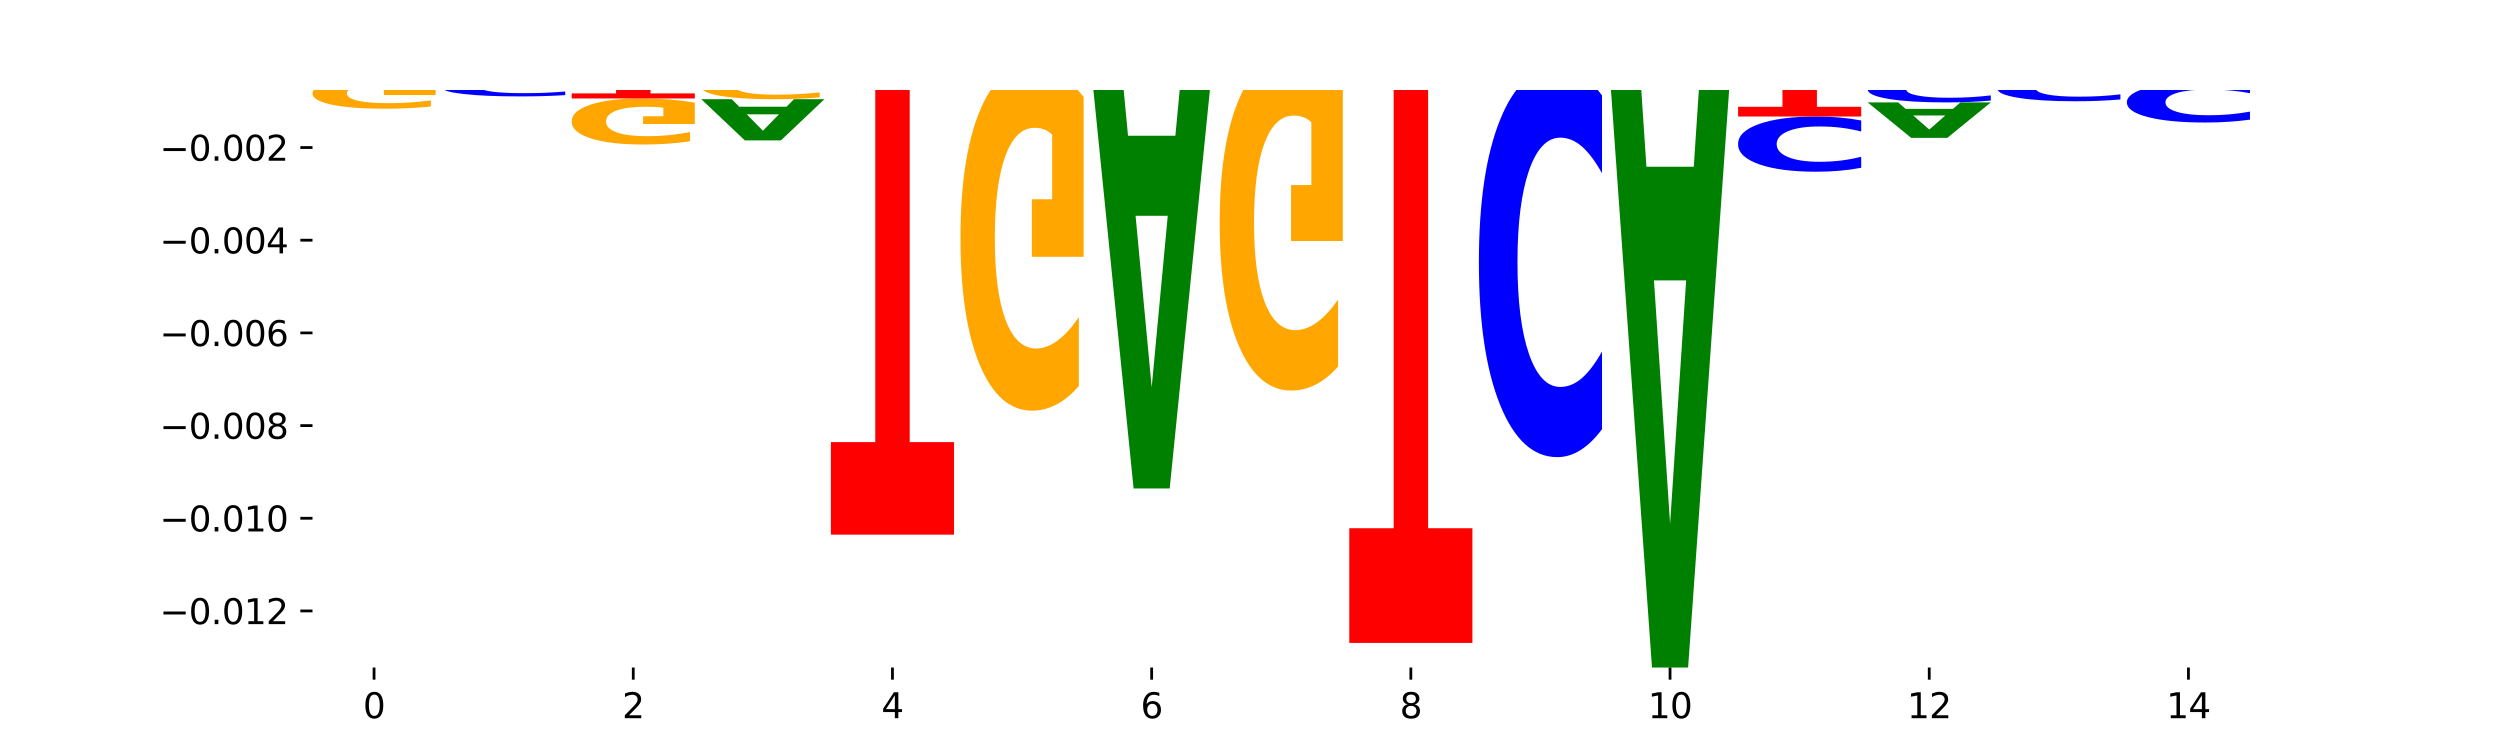 <?xml version="1.0" encoding="utf-8" standalone="no"?>
<!DOCTYPE svg PUBLIC "-//W3C//DTD SVG 1.1//EN"
  "http://www.w3.org/Graphics/SVG/1.1/DTD/svg11.dtd">
<svg xmlns:xlink="http://www.w3.org/1999/xlink" width="720pt" height="216pt" viewBox="0 0 720 216" xmlns="http://www.w3.org/2000/svg" version="1.1">
 <defs>
  <style type="text/css">*{stroke-linejoin: round; stroke-linecap: butt}</style>
 </defs>
 <g id="figure_1">
  <g id="patch_1">
   <path d="M 0 216 
L 720 216 
L 720 0 
L 0 0 
z
" style="fill: #ffffff"/>
  </g>
  <g id="axes_1">
   <g id="patch_2">
    <path d="M 90 192.24 
L 648 192.24 
L 648 25.92 
L 90 25.92 
z
" style="fill: #ffffff"/>
   </g>
   <g id="line2d_1">
    <path d="M 90 15.797 
L 648 15.797 
" clip-path="url(#p4eabbbdd24)" style="fill: none; stroke: #000000; stroke-width: 0.5; stroke-linecap: square"/>
   </g>
   <g id="patch_3">
    <path d="M 114.562 15.44 
L 100.925 15.44 
L 98.772 15.797 
L 90 15.797 
L 102.527 13.837 
L 112.931 13.837 
L 125.458 15.797 
L 116.693 15.797 
L 114.562 15.44 
z
M 103.1 15.076 
L 112.365 15.076 
L 107.74 14.297 
L 103.1 15.076 
z
" clip-path="url(#p4eabbbdd24)" style="fill: #008000"/>
   </g>
   <g id="patch_4">
    <path d="M 90 10.411 
L 125.458 10.411 
L 125.458 11.08 
L 112.701 11.08 
L 112.701 13.837 
L 102.781 13.837 
L 102.781 11.08 
L 90 11.08 
L 90 10.411 
z
" clip-path="url(#p4eabbbdd24)" style="fill: #ff0000"/>
   </g>
   <g id="patch_5">
    <path d="M 200.107 15.66 
Q 197.141 15.728 193.934 15.762 
Q 190.727 15.797 187.233 15.797 
Q 176.817 15.797 170.733 15.539 
Q 164.649 15.281 164.649 14.839 
Q 164.649 14.396 170.733 14.138 
Q 176.817 13.879 187.233 13.879 
Q 190.727 13.879 193.934 13.914 
Q 197.141 13.949 200.107 14.017 
L 200.107 14.399 
Q 197.114 14.309 194.211 14.267 
Q 191.307 14.225 188.1 14.225 
Q 182.347 14.225 179.05 14.389 
Q 175.762 14.552 175.762 14.839 
Q 175.762 15.125 179.05 15.289 
Q 182.347 15.452 188.1 15.452 
Q 191.307 15.452 194.211 15.41 
Q 197.114 15.367 200.107 15.277 
L 200.107 15.66 
z
" clip-path="url(#p4eabbbdd24)" style="fill: #0000ff"/>
   </g>
   <g id="patch_6">
    <path d="M 201.973 10.836 
L 237.431 10.836 
L 237.431 11.803 
L 224.675 11.803 
L 224.675 15.797 
L 214.755 15.797 
L 214.755 11.803 
L 201.973 11.803 
L 201.973 10.836 
z
" clip-path="url(#p4eabbbdd24)" style="fill: #ff0000"/>
   </g>
   <g id="patch_7">
    <path d="M 301.184 15.741 
L 287.547 15.741 
L 285.394 15.797 
L 276.622 15.797 
L 289.15 15.489 
L 299.553 15.489 
L 312.08 15.797 
L 303.315 15.797 
L 301.184 15.741 
z
M 289.722 15.684 
L 298.987 15.684 
L 294.362 15.561 
L 289.722 15.684 
z
" clip-path="url(#p4eabbbdd24)" style="fill: #008000"/>
   </g>
   <g id="patch_8">
    <path d="M 351.271 15.633 
L 386.729 15.633 
L 386.729 15.665 
L 373.972 15.665 
L 373.972 15.797 
L 364.052 15.797 
L 364.052 15.665 
L 351.271 15.665 
L 351.271 15.633 
z
" clip-path="url(#p4eabbbdd24)" style="fill: #ff0000"/>
   </g>
   <g id="patch_9">
    <path d="M 375.833 15.444 
L 362.196 15.444 
L 360.043 15.633 
L 351.271 15.633 
L 363.798 14.596 
L 374.202 14.596 
L 386.729 15.633 
L 377.964 15.633 
L 375.833 15.444 
z
M 364.371 15.252 
L 373.636 15.252 
L 369.011 14.839 
L 364.371 15.252 
z
" clip-path="url(#p4eabbbdd24)" style="fill: #008000"/>
   </g>
   <g id="patch_10">
    <path d="M 424.054 15.792 
Q 421.087 15.795 417.88 15.796 
Q 414.673 15.797 411.18 15.797 
Q 400.763 15.797 394.679 15.788 
Q 388.595 15.779 388.595 15.763 
Q 388.595 15.747 394.679 15.738 
Q 400.763 15.729 411.18 15.729 
Q 414.673 15.729 417.88 15.73 
Q 421.087 15.731 424.054 15.733 
L 424.054 15.747 
Q 421.061 15.744 418.157 15.742 
Q 415.254 15.741 412.047 15.741 
Q 406.293 15.741 402.997 15.747 
Q 399.709 15.753 399.709 15.763 
Q 399.709 15.773 402.997 15.779 
Q 406.293 15.785 412.047 15.785 
Q 415.254 15.785 418.157 15.783 
Q 421.061 15.782 424.054 15.779 
L 424.054 15.792 
z
" clip-path="url(#p4eabbbdd24)" style="fill: #0000ff"/>
   </g>
   <g id="patch_11">
    <path d="M 425.92 15.535 
L 461.378 15.535 
L 461.378 15.586 
L 448.621 15.586 
L 448.621 15.797 
L 438.701 15.797 
L 438.701 15.586 
L 425.92 15.586 
L 425.92 15.535 
z
" clip-path="url(#p4eabbbdd24)" style="fill: #ff0000"/>
   </g>
   <g id="patch_12">
    <path d="M 525.13 15.128 
L 511.494 15.128 
L 509.341 15.797 
L 500.569 15.797 
L 513.096 12.121 
L 523.499 12.121 
L 536.027 15.797 
L 527.262 15.797 
L 525.13 15.128 
z
M 513.669 14.445 
L 522.934 14.445 
L 518.309 12.983 
L 513.669 14.445 
z
" clip-path="url(#p4eabbbdd24)" style="fill: #008000"/>
   </g>
   <g id="patch_13">
    <path d="M 573.351 15.769 
Q 569.775 15.783 565.929 15.79 
Q 562.083 15.797 557.982 15.797 
Q 548.716 15.797 543.305 15.755 
Q 537.893 15.713 537.893 15.64 
Q 537.893 15.567 543.4 15.525 
Q 548.915 15.483 558.507 15.483 
Q 562.202 15.483 565.587 15.489 
Q 568.98 15.495 571.984 15.506 
L 571.984 15.569 
Q 568.885 15.554 565.818 15.547 
Q 562.75 15.54 559.667 15.54 
Q 553.961 15.54 550.87 15.566 
Q 547.779 15.592 547.779 15.64 
Q 547.779 15.688 550.759 15.715 
Q 553.739 15.741 559.222 15.741 
Q 560.716 15.741 561.995 15.739 
Q 563.275 15.738 564.292 15.734 
L 564.292 15.676 
L 558.451 15.676 
L 558.451 15.623 
L 573.351 15.623 
L 573.351 15.769 
z
" clip-path="url(#p4eabbbdd24)" style="fill: #ffa600"/>
   </g>
   <g id="patch_14">
    <path d="M 637.104 15.7 
L 623.467 15.7 
L 621.314 15.797 
L 612.542 15.797 
L 625.069 15.265 
L 635.473 15.265 
L 648 15.797 
L 639.235 15.797 
L 637.104 15.7 
z
M 625.642 15.602 
L 634.907 15.602 
L 630.282 15.39 
L 625.642 15.602 
z
" clip-path="url(#p4eabbbdd24)" style="fill: #008000"/>
   </g>
   <g id="patch_15">
    <path d="M 612.542 11.153 
L 648 11.153 
L 648 11.955 
L 635.243 11.955 
L 635.243 15.265 
L 625.323 15.265 
L 625.323 11.955 
L 612.542 11.955 
L 612.542 11.153 
z
" clip-path="url(#p4eabbbdd24)" style="fill: #ff0000"/>
   </g>
   <g id="patch_16">
    <path d="M 125.458 16.278 
Q 122.492 16.04 119.285 15.919 
Q 116.078 15.797 112.585 15.797 
Q 102.168 15.797 96.084 16.7 
Q 90 17.603 90 19.148 
Q 90 20.698 96.084 21.599 
Q 102.168 22.502 112.585 22.502 
Q 116.078 22.502 119.285 22.38 
Q 122.492 22.26 125.458 22.022 
L 125.458 20.685 
Q 122.465 21.001 119.562 21.148 
Q 116.658 21.295 113.451 21.295 
Q 107.698 21.295 104.401 20.723 
Q 101.114 20.152 101.114 19.148 
Q 101.114 18.148 104.401 17.576 
Q 107.698 17.005 113.451 17.005 
Q 116.658 17.005 119.562 17.152 
Q 122.465 17.3 125.458 17.616 
L 125.458 16.278 
z
" clip-path="url(#p4eabbbdd24)" style="fill: #0000ff"/>
   </g>
   <g id="patch_17">
    <path d="M 125.458 23.299 
Q 121.882 22.901 118.036 22.701 
Q 114.19 22.502 110.089 22.502 
Q 100.823 22.502 95.412 23.688 
Q 90 24.874 90 26.901 
Q 90 28.953 95.507 30.129 
Q 101.022 31.306 110.614 31.306 
Q 114.309 31.306 117.694 31.146 
Q 121.088 30.988 124.091 30.675 
L 124.091 28.92 
Q 120.992 29.322 117.925 29.52 
Q 114.857 29.72 111.774 29.72 
Q 106.068 29.72 102.977 28.989 
Q 99.886 28.26 99.886 26.901 
Q 99.886 25.556 102.866 24.821 
Q 105.846 24.088 111.329 24.088 
Q 112.823 24.088 114.102 24.13 
Q 115.382 24.174 116.399 24.264 
L 116.399 25.912 
L 110.558 25.912 
L 110.558 27.38 
L 125.458 27.38 
L 125.458 23.299 
z
" clip-path="url(#p4eabbbdd24)" style="fill: #ffa600"/>
   </g>
   <g id="patch_18">
    <path d="M 151.886 15.886 
L 138.25 15.886 
L 136.097 15.797 
L 127.324 15.797 
L 139.852 16.286 
L 150.255 16.286 
L 162.783 15.797 
L 154.018 15.797 
L 151.886 15.886 
z
M 140.425 15.977 
L 149.69 15.977 
L 145.064 16.172 
L 140.425 15.977 
z
" clip-path="url(#p4eabbbdd24)" style="fill: #008000"/>
   </g>
   <g id="patch_19">
    <path d="M 162.783 22.956 
Q 159.817 22.772 156.609 22.679 
Q 153.402 22.585 149.909 22.585 
Q 139.492 22.585 133.408 23.283 
Q 127.324 23.981 127.324 25.174 
Q 127.324 26.372 133.408 27.068 
Q 139.492 27.766 149.909 27.766 
Q 153.402 27.766 156.609 27.672 
Q 159.817 27.579 162.783 27.395 
L 162.783 26.362 
Q 159.79 26.606 156.886 26.72 
Q 153.983 26.833 150.776 26.833 
Q 145.022 26.833 141.726 26.391 
Q 138.438 25.95 138.438 25.174 
Q 138.438 24.401 141.726 23.959 
Q 145.022 23.518 150.776 23.518 
Q 153.983 23.518 156.886 23.632 
Q 159.79 23.746 162.783 23.99 
L 162.783 22.956 
z
" clip-path="url(#p4eabbbdd24)" style="fill: #0000ff"/>
   </g>
   <g id="patch_20">
    <path d="M 162.783 19.444 
Q 159.207 19.288 155.36 19.209 
Q 151.514 19.132 147.414 19.132 
Q 138.148 19.132 132.736 19.597 
Q 127.324 20.062 127.324 20.857 
Q 127.324 21.662 132.831 22.123 
Q 138.346 22.585 147.938 22.585 
Q 151.633 22.585 155.019 22.522 
Q 158.412 22.46 161.416 22.337 
L 161.416 21.649 
Q 158.317 21.807 155.249 21.884 
Q 152.182 21.963 149.098 21.963 
Q 143.393 21.963 140.301 21.676 
Q 137.21 21.39 137.21 20.857 
Q 137.21 20.329 140.19 20.041 
Q 143.17 19.754 148.653 19.754 
Q 150.147 19.754 151.427 19.77 
Q 152.706 19.787 153.723 19.823 
L 153.723 20.469 
L 147.883 20.469 
L 147.883 21.045 
L 162.783 21.045 
L 162.783 19.444 
z
" clip-path="url(#p4eabbbdd24)" style="fill: #ffa600"/>
   </g>
   <g id="patch_21">
    <path d="M 127.324 19.132 
L 162.783 19.132 
L 162.783 18.577 
L 150.026 18.577 
L 150.026 16.286 
L 140.106 16.286 
L 140.106 18.577 
L 127.324 18.577 
L 127.324 19.132 
z
" clip-path="url(#p4eabbbdd24)" style="fill: #ff0000"/>
   </g>
   <g id="patch_22">
    <path d="M 189.211 16.726 
L 175.574 16.726 
L 173.421 15.797 
L 164.649 15.797 
L 177.176 20.894 
L 187.58 20.894 
L 200.107 15.797 
L 191.342 15.797 
L 189.211 16.726 
z
M 177.749 17.672 
L 187.014 17.672 
L 182.389 19.699 
L 177.749 17.672 
z
" clip-path="url(#p4eabbbdd24)" style="fill: #008000"/>
   </g>
   <g id="patch_23">
    <path d="M 200.107 29.556 
Q 196.531 28.956 192.685 28.654 
Q 188.839 28.356 184.738 28.356 
Q 175.472 28.356 170.061 30.142 
Q 164.649 31.929 164.649 34.985 
Q 164.649 38.077 170.156 39.85 
Q 175.671 41.623 185.263 41.623 
Q 188.958 41.623 192.343 41.382 
Q 195.736 41.143 198.74 40.672 
L 198.74 38.027 
Q 195.641 38.633 192.574 38.932 
Q 189.506 39.233 186.423 39.233 
Q 180.717 39.233 177.626 38.131 
Q 174.535 37.032 174.535 34.985 
Q 174.535 32.957 177.515 31.85 
Q 180.495 30.745 185.978 30.745 
Q 187.472 30.745 188.751 30.808 
Q 190.031 30.874 191.048 31.011 
L 191.048 33.494 
L 185.207 33.494 
L 185.207 35.706 
L 200.107 35.706 
L 200.107 29.556 
z
" clip-path="url(#p4eabbbdd24)" style="fill: #ffa600"/>
   </g>
   <g id="patch_24">
    <path d="M 164.649 28.356 
L 200.107 28.356 
L 200.107 26.9 
L 187.35 26.9 
L 187.35 20.894 
L 177.43 20.894 
L 177.43 26.9 
L 164.649 26.9 
L 164.649 28.356 
z
" clip-path="url(#p4eabbbdd24)" style="fill: #ff0000"/>
   </g>
   <g id="patch_25">
    <path d="M 226.535 30.731 
L 212.899 30.731 
L 210.745 28.57 
L 201.973 28.57 
L 214.501 40.433 
L 224.904 40.433 
L 237.431 28.57 
L 228.667 28.57 
L 226.535 30.731 
z
M 215.073 32.933 
L 224.339 32.933 
L 219.713 37.652 
L 215.073 32.933 
z
" clip-path="url(#p4eabbbdd24)" style="fill: #008000"/>
   </g>
   <g id="patch_26">
    <path d="M 237.431 16.196 
Q 234.465 15.998 231.258 15.898 
Q 228.051 15.797 224.558 15.797 
Q 214.141 15.797 208.057 16.547 
Q 201.973 17.296 201.973 18.578 
Q 201.973 19.864 208.057 20.612 
Q 214.141 21.361 224.558 21.361 
Q 228.051 21.361 231.258 21.26 
Q 234.465 21.16 237.431 20.963 
L 237.431 19.853 
Q 234.439 20.116 231.535 20.237 
Q 228.632 20.359 225.424 20.359 
Q 219.671 20.359 216.375 19.885 
Q 213.087 19.411 213.087 18.578 
Q 213.087 17.748 216.375 17.273 
Q 219.671 16.8 225.424 16.8 
Q 228.632 16.8 231.535 16.921 
Q 234.439 17.044 237.431 17.306 
L 237.431 16.196 
z
" clip-path="url(#p4eabbbdd24)" style="fill: #0000ff"/>
   </g>
   <g id="patch_27">
    <path d="M 237.431 22.014 
Q 233.855 21.688 230.009 21.524 
Q 226.163 21.361 222.063 21.361 
Q 212.797 21.361 207.385 22.332 
Q 201.973 23.303 201.973 24.964 
Q 201.973 26.643 207.48 27.607 
Q 212.995 28.57 222.587 28.57 
Q 226.282 28.57 229.668 28.439 
Q 233.061 28.31 236.065 28.054 
L 236.065 26.617 
Q 232.965 26.946 229.898 27.108 
Q 226.831 27.272 223.747 27.272 
Q 218.041 27.272 214.95 26.673 
Q 211.859 26.076 211.859 24.964 
Q 211.859 23.862 214.839 23.26 
Q 217.819 22.66 223.302 22.66 
Q 224.796 22.66 226.076 22.694 
Q 227.355 22.73 228.372 22.804 
L 228.372 24.154 
L 222.531 24.154 
L 222.531 25.355 
L 237.431 25.355 
L 237.431 22.014 
z
" clip-path="url(#p4eabbbdd24)" style="fill: #ffa600"/>
   </g>
   <g id="patch_28">
    <path d="M 263.86 15.983 
L 250.223 15.983 
L 248.07 15.93 
L 239.298 15.93 
L 251.825 16.225 
L 262.228 16.225 
L 274.756 15.93 
L 265.991 15.93 
L 263.86 15.983 
z
M 252.398 16.038 
L 261.663 16.038 
L 257.038 16.155 
L 252.398 16.038 
z
" clip-path="url(#p4eabbbdd24)" style="fill: #008000"/>
   </g>
   <g id="patch_29">
    <path d="M 274.756 16.303 
Q 271.79 16.264 268.583 16.245 
Q 265.375 16.225 261.882 16.225 
Q 251.465 16.225 245.382 16.373 
Q 239.298 16.521 239.298 16.774 
Q 239.298 17.027 245.382 17.175 
Q 251.465 17.323 261.882 17.323 
Q 265.375 17.323 268.583 17.303 
Q 271.79 17.283 274.756 17.244 
L 274.756 17.025 
Q 271.763 17.077 268.86 17.101 
Q 265.956 17.125 262.749 17.125 
Q 256.995 17.125 253.699 17.032 
Q 250.411 16.938 250.411 16.774 
Q 250.411 16.61 253.699 16.516 
Q 256.995 16.422 262.749 16.422 
Q 265.956 16.422 268.86 16.447 
Q 271.763 16.471 274.756 16.523 
L 274.756 16.303 
z
" clip-path="url(#p4eabbbdd24)" style="fill: #0000ff"/>
   </g>
   <g id="patch_30">
    <path d="M 274.756 15.809 
Q 271.18 15.803 267.334 15.8 
Q 263.487 15.797 259.387 15.797 
Q 250.121 15.797 244.709 15.815 
Q 239.298 15.833 239.298 15.863 
Q 239.298 15.894 244.805 15.912 
Q 250.32 15.93 259.911 15.93 
Q 263.607 15.93 266.992 15.927 
Q 270.385 15.925 273.389 15.92 
L 273.389 15.894 
Q 270.29 15.9 267.222 15.903 
Q 264.155 15.906 261.072 15.906 
Q 255.366 15.906 252.275 15.895 
Q 249.183 15.884 249.183 15.863 
Q 249.183 15.843 252.163 15.832 
Q 255.143 15.821 260.627 15.821 
Q 262.121 15.821 263.4 15.822 
Q 264.679 15.822 265.697 15.824 
L 265.697 15.849 
L 259.856 15.849 
L 259.856 15.871 
L 274.756 15.871 
L 274.756 15.809 
z
" clip-path="url(#p4eabbbdd24)" style="fill: #ffa600"/>
   </g>
   <g id="patch_31">
    <path d="M 239.298 153.977 
L 274.756 153.977 
L 274.756 127.326 
L 261.999 127.326 
L 261.999 17.323 
L 252.079 17.323 
L 252.079 127.326 
L 239.298 127.326 
L 239.298 153.977 
z
" clip-path="url(#p4eabbbdd24)" style="fill: #ff0000"/>
   </g>
   <g id="patch_32">
    <path d="M 312.08 15.905 
Q 309.114 15.852 305.907 15.825 
Q 302.7 15.797 299.207 15.797 
Q 288.79 15.797 282.706 16 
Q 276.622 16.203 276.622 16.55 
Q 276.622 16.898 282.706 17.101 
Q 288.79 17.303 299.207 17.303 
Q 302.7 17.303 305.907 17.276 
Q 309.114 17.249 312.08 17.195 
L 312.08 16.895 
Q 309.087 16.966 306.184 16.999 
Q 303.28 17.032 300.073 17.032 
Q 294.32 17.032 291.023 16.904 
Q 287.736 16.775 287.736 16.55 
Q 287.736 16.325 291.023 16.197 
Q 294.32 16.069 300.073 16.069 
Q 303.28 16.069 306.184 16.102 
Q 309.087 16.135 312.08 16.206 
L 312.08 15.905 
z
" clip-path="url(#p4eabbbdd24)" style="fill: #0000ff"/>
   </g>
   <g id="patch_33">
    <path d="M 312.08 27.901 
Q 308.504 23.406 304.658 21.149 
Q 300.812 18.912 296.711 18.912 
Q 287.445 18.912 282.034 32.293 
Q 276.622 45.675 276.622 68.559 
Q 276.622 91.709 282.129 104.988 
Q 287.644 118.267 297.236 118.267 
Q 300.931 118.267 304.316 116.461 
Q 307.71 114.676 310.713 111.145 
L 310.713 91.34 
Q 307.614 95.876 304.547 98.113 
Q 301.479 100.37 298.396 100.37 
Q 292.69 100.37 289.599 92.12 
Q 286.508 83.89 286.508 68.559 
Q 286.508 53.371 289.488 45.079 
Q 292.468 36.808 297.951 36.808 
Q 299.445 36.808 300.724 37.28 
Q 302.004 37.773 303.021 38.799 
L 303.021 57.394 
L 297.18 57.394 
L 297.18 73.956 
L 312.08 73.956 
L 312.08 27.901 
z
" clip-path="url(#p4eabbbdd24)" style="fill: #ffa600"/>
   </g>
   <g id="patch_34">
    <path d="M 276.622 18.912 
L 312.08 18.912 
L 312.08 18.598 
L 299.324 18.598 
L 299.324 17.303 
L 289.404 17.303 
L 289.404 18.598 
L 276.622 18.598 
L 276.622 18.912 
z
" clip-path="url(#p4eabbbdd24)" style="fill: #ff0000"/>
   </g>
   <g id="patch_35">
    <path d="M 338.508 39.101 
L 324.872 39.101 
L 322.719 16.477 
L 313.946 16.477 
L 326.474 140.669 
L 336.877 140.669 
L 349.405 16.477 
L 340.64 16.477 
L 338.508 39.101 
z
M 327.047 62.15 
L 336.312 62.15 
L 331.686 111.55 
L 327.047 62.15 
z
" clip-path="url(#p4eabbbdd24)" style="fill: #008000"/>
   </g>
   <g id="patch_36">
    <path d="M 349.405 16.076 
Q 346.439 16.06 343.231 16.053 
Q 340.024 16.045 336.531 16.045 
Q 326.114 16.045 320.03 16.103 
Q 313.946 16.161 313.946 16.261 
Q 313.946 16.36 320.03 16.418 
Q 326.114 16.477 336.531 16.477 
Q 340.024 16.477 343.231 16.469 
Q 346.439 16.461 349.405 16.446 
L 349.405 16.36 
Q 346.412 16.38 343.508 16.389 
Q 340.605 16.399 337.398 16.399 
Q 331.644 16.399 328.348 16.362 
Q 325.06 16.325 325.06 16.261 
Q 325.06 16.196 328.348 16.159 
Q 331.644 16.123 337.398 16.123 
Q 340.605 16.123 343.508 16.132 
Q 346.412 16.142 349.405 16.162 
L 349.405 16.076 
z
" clip-path="url(#p4eabbbdd24)" style="fill: #0000ff"/>
   </g>
   <g id="patch_37">
    <path d="M 313.946 16.045 
L 349.405 16.045 
L 349.405 15.996 
L 336.648 15.996 
L 336.648 15.797 
L 326.728 15.797 
L 326.728 15.996 
L 313.946 15.996 
L 313.946 16.045 
z
" clip-path="url(#p4eabbbdd24)" style="fill: #ff0000"/>
   </g>
   <g id="patch_38">
    <path d="M 386.729 15.804 
Q 383.763 15.801 380.556 15.799 
Q 377.349 15.797 373.856 15.797 
Q 363.439 15.797 357.355 15.809 
Q 351.271 15.821 351.271 15.842 
Q 351.271 15.862 357.355 15.874 
Q 363.439 15.886 373.856 15.886 
Q 377.349 15.886 380.556 15.885 
Q 383.763 15.883 386.729 15.88 
L 386.729 15.862 
Q 383.736 15.866 380.833 15.868 
Q 377.929 15.87 374.722 15.87 
Q 368.969 15.87 365.672 15.863 
Q 362.385 15.855 362.385 15.842 
Q 362.385 15.829 365.672 15.821 
Q 368.969 15.813 374.722 15.813 
Q 377.929 15.813 380.833 15.815 
Q 383.736 15.817 386.729 15.821 
L 386.729 15.804 
z
" clip-path="url(#p4eabbbdd24)" style="fill: #0000ff"/>
   </g>
   <g id="patch_39">
    <path d="M 386.729 24.626 
Q 383.153 20.256 379.307 18.061 
Q 375.461 15.886 371.36 15.886 
Q 362.094 15.886 356.683 28.896 
Q 351.271 41.906 351.271 64.154 
Q 351.271 86.661 356.778 99.571 
Q 362.293 112.481 371.885 112.481 
Q 375.58 112.481 378.965 110.725 
Q 382.358 108.989 385.362 105.557 
L 385.362 86.302 
Q 382.263 90.712 379.196 92.887 
Q 376.128 95.082 373.045 95.082 
Q 367.339 95.082 364.248 87.06 
Q 361.157 79.059 361.157 64.154 
Q 361.157 49.388 364.137 41.327 
Q 367.117 33.286 372.6 33.286 
Q 374.094 33.286 375.373 33.745 
Q 376.653 34.224 377.67 35.221 
L 377.67 53.299 
L 371.829 53.299 
L 371.829 69.401 
L 386.729 69.401 
L 386.729 24.626 
z
" clip-path="url(#p4eabbbdd24)" style="fill: #ffa600"/>
   </g>
   <g id="patch_40">
    <path d="M 413.157 15.798 
L 399.521 15.798 
L 397.367 15.797 
L 388.595 15.797 
L 401.123 15.8 
L 411.526 15.8 
L 424.054 15.797 
L 415.289 15.797 
L 413.157 15.798 
z
M 401.695 15.798 
L 410.961 15.798 
L 406.335 15.8 
L 401.695 15.798 
z
" clip-path="url(#p4eabbbdd24)" style="fill: #008000"/>
   </g>
   <g id="patch_41">
    <path d="M 388.595 185.161 
L 424.054 185.161 
L 424.054 152.131 
L 411.297 152.131 
L 411.297 15.8 
L 401.377 15.8 
L 401.377 152.131 
L 388.595 152.131 
L 388.595 185.161 
z
" clip-path="url(#p4eabbbdd24)" style="fill: #ff0000"/>
   </g>
   <g id="patch_42">
    <path d="M 450.482 16.128 
L 436.845 16.128 
L 434.692 15.797 
L 425.92 15.797 
L 438.447 17.613 
L 448.85 17.613 
L 461.378 15.797 
L 452.613 15.797 
L 450.482 16.128 
z
M 439.02 16.465 
L 448.285 16.465 
L 443.66 17.188 
L 439.02 16.465 
z
" clip-path="url(#p4eabbbdd24)" style="fill: #008000"/>
   </g>
   <g id="patch_43">
    <path d="M 461.378 27.474 
Q 458.412 23.487 455.205 21.47 
Q 451.997 19.43 448.504 19.43 
Q 438.088 19.43 432.004 34.545 
Q 425.92 49.66 425.92 75.508 
Q 425.92 101.449 432.004 116.541 
Q 438.088 131.656 448.504 131.656 
Q 451.997 131.656 455.205 129.616 
Q 458.412 127.599 461.378 123.612 
L 461.378 101.241 
Q 458.385 106.526 455.482 108.984 
Q 452.578 111.441 449.371 111.441 
Q 443.618 111.441 440.321 101.867 
Q 437.033 92.315 437.033 75.508 
Q 437.033 58.77 440.321 49.196 
Q 443.618 39.645 449.371 39.645 
Q 452.578 39.645 455.482 42.102 
Q 458.385 44.583 461.378 49.868 
L 461.378 27.474 
z
" clip-path="url(#p4eabbbdd24)" style="fill: #0000ff"/>
   </g>
   <g id="patch_44">
    <path d="M 461.378 17.778 
Q 457.802 17.696 453.956 17.654 
Q 450.11 17.613 446.009 17.613 
Q 436.743 17.613 431.331 17.858 
Q 425.92 18.103 425.92 18.521 
Q 425.92 18.944 431.427 19.187 
Q 436.942 19.43 446.533 19.43 
Q 450.229 19.43 453.614 19.397 
Q 457.007 19.364 460.011 19.299 
L 460.011 18.937 
Q 456.912 19.02 453.844 19.061 
Q 450.777 19.102 447.694 19.102 
Q 441.988 19.102 438.897 18.952 
Q 435.805 18.801 435.805 18.521 
Q 435.805 18.243 438.785 18.092 
Q 441.765 17.941 447.249 17.941 
Q 448.743 17.941 450.022 17.949 
Q 451.302 17.958 452.319 17.977 
L 452.319 18.317 
L 446.478 18.317 
L 446.478 18.62 
L 461.378 18.62 
L 461.378 17.778 
z
" clip-path="url(#p4eabbbdd24)" style="fill: #ffa600"/>
   </g>
   <g id="patch_45">
    <path d="M 487.806 48.021 
L 474.169 48.021 
L 472.016 15.897 
L 463.244 15.897 
L 475.772 192.24 
L 486.175 192.24 
L 498.702 15.897 
L 489.937 15.897 
L 487.806 48.021 
z
M 476.344 80.75 
L 485.609 80.75 
L 480.984 150.894 
L 476.344 80.75 
z
" clip-path="url(#p4eabbbdd24)" style="fill: #008000"/>
   </g>
   <g id="patch_46">
    <path d="M 498.702 15.811 
Q 495.736 15.81 492.529 15.81 
Q 489.322 15.81 485.829 15.81 
Q 475.412 15.81 469.328 15.812 
Q 463.244 15.815 463.244 15.82 
Q 463.244 15.825 469.328 15.828 
Q 475.412 15.831 485.829 15.831 
Q 489.322 15.831 492.529 15.83 
Q 495.736 15.83 498.702 15.829 
L 498.702 15.825 
Q 495.71 15.826 492.806 15.826 
Q 489.903 15.827 486.695 15.827 
Q 480.942 15.827 477.645 15.825 
Q 474.358 15.823 474.358 15.82 
Q 474.358 15.817 477.645 15.815 
Q 480.942 15.813 486.695 15.813 
Q 489.903 15.813 492.806 15.814 
Q 495.71 15.814 498.702 15.815 
L 498.702 15.811 
z
" clip-path="url(#p4eabbbdd24)" style="fill: #0000ff"/>
   </g>
   <g id="patch_47">
    <path d="M 498.702 15.837 
Q 495.126 15.834 491.28 15.832 
Q 487.434 15.831 483.333 15.831 
Q 474.068 15.831 468.656 15.84 
Q 463.244 15.848 463.244 15.864 
Q 463.244 15.879 468.751 15.888 
Q 474.266 15.897 483.858 15.897 
Q 487.553 15.897 490.938 15.896 
Q 494.332 15.894 497.336 15.892 
L 497.336 15.879 
Q 494.236 15.882 491.169 15.883 
Q 488.101 15.885 485.018 15.885 
Q 479.312 15.885 476.221 15.879 
Q 473.13 15.874 473.13 15.864 
Q 473.13 15.854 476.11 15.848 
Q 479.09 15.843 484.573 15.843 
Q 486.067 15.843 487.347 15.843 
Q 488.626 15.843 489.643 15.844 
L 489.643 15.856 
L 483.802 15.856 
L 483.802 15.867 
L 498.702 15.867 
L 498.702 15.837 
z
" clip-path="url(#p4eabbbdd24)" style="fill: #ffa600"/>
   </g>
   <g id="patch_48">
    <path d="M 463.244 15.81 
L 498.702 15.81 
L 498.702 15.807 
L 485.946 15.807 
L 485.946 15.797 
L 476.026 15.797 
L 476.026 15.807 
L 463.244 15.807 
L 463.244 15.81 
z
" clip-path="url(#p4eabbbdd24)" style="fill: #ff0000"/>
   </g>
   <g id="patch_49">
    <path d="M 536.027 34.698 
Q 533.061 34.133 529.854 33.847 
Q 526.646 33.558 523.153 33.558 
Q 512.736 33.558 506.652 35.7 
Q 500.569 37.841 500.569 41.504 
Q 500.569 45.179 506.652 47.317 
Q 512.736 49.459 523.153 49.459 
Q 526.646 49.459 529.854 49.17 
Q 533.061 48.884 536.027 48.319 
L 536.027 45.149 
Q 533.034 45.898 530.13 46.246 
Q 527.227 46.595 524.02 46.595 
Q 518.266 46.595 514.97 45.238 
Q 511.682 43.885 511.682 41.504 
Q 511.682 39.132 514.97 37.776 
Q 518.266 36.423 524.02 36.423 
Q 527.227 36.423 530.13 36.771 
Q 533.034 37.122 536.027 37.871 
L 536.027 34.698 
z
" clip-path="url(#p4eabbbdd24)" style="fill: #0000ff"/>
   </g>
   <g id="patch_50">
    <path d="M 536.027 16.104 
Q 532.451 15.951 528.605 15.874 
Q 524.758 15.797 520.658 15.797 
Q 511.392 15.797 505.98 16.253 
Q 500.569 16.709 500.569 17.489 
Q 500.569 18.279 506.076 18.731 
Q 511.591 19.184 521.182 19.184 
Q 524.878 19.184 528.263 19.122 
Q 531.656 19.061 534.66 18.941 
L 534.66 18.266 
Q 531.561 18.421 528.493 18.497 
Q 525.426 18.574 522.343 18.574 
Q 516.637 18.574 513.546 18.293 
Q 510.454 18.012 510.454 17.489 
Q 510.454 16.972 513.434 16.689 
Q 516.414 16.407 521.898 16.407 
Q 523.391 16.407 524.671 16.423 
Q 525.95 16.44 526.968 16.475 
L 526.968 17.109 
L 521.127 17.109 
L 521.127 17.673 
L 536.027 17.673 
L 536.027 16.104 
z
" clip-path="url(#p4eabbbdd24)" style="fill: #ffa600"/>
   </g>
   <g id="patch_51">
    <path d="M 500.569 33.558 
L 536.027 33.558 
L 536.027 30.755 
L 523.27 30.755 
L 523.27 19.184 
L 513.35 19.184 
L 513.35 30.755 
L 500.569 30.755 
L 500.569 33.558 
z
" clip-path="url(#p4eabbbdd24)" style="fill: #ff0000"/>
   </g>
   <g id="patch_52">
    <path d="M 562.455 31.356 
L 548.818 31.356 
L 546.665 29.497 
L 537.893 29.497 
L 550.42 39.702 
L 560.824 39.702 
L 573.351 29.497 
L 564.586 29.497 
L 562.455 31.356 
z
M 550.993 33.25 
L 560.258 33.25 
L 555.633 37.309 
L 550.993 33.25 
z
" clip-path="url(#p4eabbbdd24)" style="fill: #008000"/>
   </g>
   <g id="patch_53">
    <path d="M 573.351 22.572 
Q 570.385 22.307 567.178 22.173 
Q 563.971 22.037 560.478 22.037 
Q 550.061 22.037 543.977 23.042 
Q 537.893 24.046 537.893 25.764 
Q 537.893 27.489 543.977 28.492 
Q 550.061 29.497 560.478 29.497 
Q 563.971 29.497 567.178 29.361 
Q 570.385 29.227 573.351 28.962 
L 573.351 27.475 
Q 570.358 27.826 567.455 27.99 
Q 564.551 28.153 561.344 28.153 
Q 555.591 28.153 552.294 27.517 
Q 549.007 26.882 549.007 25.764 
Q 549.007 24.652 552.294 24.016 
Q 555.591 23.381 561.344 23.381 
Q 564.551 23.381 567.455 23.544 
Q 570.358 23.709 573.351 24.06 
L 573.351 22.572 
z
" clip-path="url(#p4eabbbdd24)" style="fill: #0000ff"/>
   </g>
   <g id="patch_54">
    <path d="M 537.893 22.037 
L 573.351 22.037 
L 573.351 20.82 
L 560.594 20.82 
L 560.594 15.797 
L 550.674 15.797 
L 550.674 20.82 
L 537.893 20.82 
L 537.893 22.037 
z
" clip-path="url(#p4eabbbdd24)" style="fill: #ff0000"/>
   </g>
   <g id="patch_55">
    <path d="M 599.779 15.895 
L 586.143 15.895 
L 583.99 15.797 
L 575.217 15.797 
L 587.745 16.336 
L 598.148 16.336 
L 610.676 15.797 
L 601.911 15.797 
L 599.779 15.895 
z
M 588.318 15.995 
L 597.583 15.995 
L 592.957 16.21 
L 588.318 15.995 
z
" clip-path="url(#p4eabbbdd24)" style="fill: #008000"/>
   </g>
   <g id="patch_56">
    <path d="M 610.676 22.345 
Q 607.71 22.084 604.502 21.952 
Q 601.295 21.818 597.802 21.818 
Q 587.385 21.818 581.301 22.808 
Q 575.217 23.797 575.217 25.489 
Q 575.217 27.188 581.301 28.176 
Q 587.385 29.165 597.802 29.165 
Q 601.295 29.165 604.502 29.032 
Q 607.71 28.9 610.676 28.639 
L 610.676 27.174 
Q 607.683 27.52 604.779 27.681 
Q 601.876 27.842 598.669 27.842 
Q 592.915 27.842 589.619 27.215 
Q 586.331 26.59 586.331 25.489 
Q 586.331 24.394 589.619 23.767 
Q 592.915 23.142 598.669 23.142 
Q 601.876 23.142 604.779 23.303 
Q 607.683 23.465 610.676 23.811 
L 610.676 22.345 
z
" clip-path="url(#p4eabbbdd24)" style="fill: #0000ff"/>
   </g>
   <g id="patch_57">
    <path d="M 610.676 17.725 
Q 607.1 17.522 603.253 17.42 
Q 599.407 17.318 595.307 17.318 
Q 586.041 17.318 580.629 17.924 
Q 575.217 18.53 575.217 19.567 
Q 575.217 20.615 580.724 21.217 
Q 586.239 21.818 595.831 21.818 
Q 599.526 21.818 602.912 21.736 
Q 606.305 21.656 609.309 21.496 
L 609.309 20.599 
Q 606.21 20.804 603.142 20.905 
Q 600.075 21.008 596.991 21.008 
Q 591.286 21.008 588.194 20.634 
Q 585.103 20.261 585.103 19.567 
Q 585.103 18.879 588.083 18.503 
Q 591.063 18.129 596.546 18.129 
Q 598.04 18.129 599.32 18.15 
Q 600.599 18.173 601.616 18.219 
L 601.616 19.061 
L 595.776 19.061 
L 595.776 19.811 
L 610.676 19.811 
L 610.676 17.725 
z
" clip-path="url(#p4eabbbdd24)" style="fill: #ffa600"/>
   </g>
   <g id="patch_58">
    <path d="M 575.217 17.318 
L 610.676 17.318 
L 610.676 17.127 
L 597.919 17.127 
L 597.919 16.336 
L 587.999 16.336 
L 587.999 17.127 
L 575.217 17.127 
L 575.217 17.318 
z
" clip-path="url(#p4eabbbdd24)" style="fill: #ff0000"/>
   </g>
   <g id="patch_59">
    <path d="M 648 24.521 
Q 645.034 24.109 641.827 23.9 
Q 638.62 23.69 635.126 23.69 
Q 624.71 23.69 618.626 25.251 
Q 612.542 26.813 612.542 29.484 
Q 612.542 32.165 618.626 33.724 
Q 624.71 35.286 635.126 35.286 
Q 638.62 35.286 641.827 35.075 
Q 645.034 34.867 648 34.455 
L 648 32.143 
Q 645.007 32.689 642.104 32.943 
Q 639.2 33.197 635.993 33.197 
Q 630.24 33.197 626.943 32.208 
Q 623.655 31.221 623.655 29.484 
Q 623.655 27.755 626.943 26.765 
Q 630.24 25.778 635.993 25.778 
Q 639.2 25.778 642.104 26.032 
Q 645.007 26.289 648 26.835 
L 648 24.521 
z
" clip-path="url(#p4eabbbdd24)" style="fill: #0000ff"/>
   </g>
   <g id="patch_60">
    <path d="M 648 16.511 
Q 644.424 16.154 640.578 15.975 
Q 636.732 15.797 632.631 15.797 
Q 623.365 15.797 617.954 16.86 
Q 612.542 17.923 612.542 19.741 
Q 612.542 21.58 618.049 22.635 
Q 623.564 23.69 633.156 23.69 
Q 636.851 23.69 640.236 23.546 
Q 643.629 23.404 646.633 23.124 
L 646.633 21.551 
Q 643.534 21.911 640.467 22.089 
Q 637.399 22.268 634.316 22.268 
Q 628.61 22.268 625.519 21.613 
Q 622.428 20.959 622.428 19.741 
Q 622.428 18.535 625.408 17.876 
Q 628.388 17.219 633.871 17.219 
Q 635.365 17.219 636.644 17.256 
Q 637.924 17.296 638.941 17.377 
L 638.941 18.854 
L 633.1 18.854 
L 633.1 20.17 
L 648 20.17 
L 648 16.511 
z
" clip-path="url(#p4eabbbdd24)" style="fill: #ffa600"/>
   </g>
   <g id="matplotlib.axis_1">
    <g id="xtick_1">
     <g id="line2d_2">
      <defs>
       <path id="m953a7d2622" d="M 0 0 
L 0 3.5 
" style="stroke: #000000; stroke-width: 0.8"/>
      </defs>
      <g>
       <use xlink:href="#m953a7d2622" x="107.729" y="192.24" style="stroke: #000000; stroke-width: 0.8"/>
      </g>
     </g>
     <g id="text_1">
      <!-- 0 -->
      <g transform="translate(104.548 206.838) scale(0.1 -0.1)">
       <defs>
        <path id="DejaVuSans-30" d="M 2034 4250 
Q 1547 4250 1301 3770 
Q 1056 3291 1056 2328 
Q 1056 1369 1301 889 
Q 1547 409 2034 409 
Q 2525 409 2770 889 
Q 3016 1369 3016 2328 
Q 3016 3291 2770 3770 
Q 2525 4250 2034 4250 
z
M 2034 4750 
Q 2819 4750 3233 4129 
Q 3647 3509 3647 2328 
Q 3647 1150 3233 529 
Q 2819 -91 2034 -91 
Q 1250 -91 836 529 
Q 422 1150 422 2328 
Q 422 3509 836 4129 
Q 1250 4750 2034 4750 
z
" transform="scale(0.016)"/>
       </defs>
       <use xlink:href="#DejaVuSans-30"/>
      </g>
     </g>
    </g>
    <g id="xtick_2">
     <g id="line2d_3">
      <g>
       <use xlink:href="#m953a7d2622" x="182.378" y="192.24" style="stroke: #000000; stroke-width: 0.8"/>
      </g>
     </g>
     <g id="text_2">
      <!-- 2 -->
      <g transform="translate(179.197 206.838) scale(0.1 -0.1)">
       <defs>
        <path id="DejaVuSans-32" d="M 1228 531 
L 3431 531 
L 3431 0 
L 469 0 
L 469 531 
Q 828 903 1448 1529 
Q 2069 2156 2228 2338 
Q 2531 2678 2651 2914 
Q 2772 3150 2772 3378 
Q 2772 3750 2511 3984 
Q 2250 4219 1831 4219 
Q 1534 4219 1204 4116 
Q 875 4013 500 3803 
L 500 4441 
Q 881 4594 1212 4672 
Q 1544 4750 1819 4750 
Q 2544 4750 2975 4387 
Q 3406 4025 3406 3419 
Q 3406 3131 3298 2873 
Q 3191 2616 2906 2266 
Q 2828 2175 2409 1742 
Q 1991 1309 1228 531 
z
" transform="scale(0.016)"/>
       </defs>
       <use xlink:href="#DejaVuSans-32"/>
      </g>
     </g>
    </g>
    <g id="xtick_3">
     <g id="line2d_4">
      <g>
       <use xlink:href="#m953a7d2622" x="257.027" y="192.24" style="stroke: #000000; stroke-width: 0.8"/>
      </g>
     </g>
     <g id="text_3">
      <!-- 4 -->
      <g transform="translate(253.846 206.838) scale(0.1 -0.1)">
       <defs>
        <path id="DejaVuSans-34" d="M 2419 4116 
L 825 1625 
L 2419 1625 
L 2419 4116 
z
M 2253 4666 
L 3047 4666 
L 3047 1625 
L 3713 1625 
L 3713 1100 
L 3047 1100 
L 3047 0 
L 2419 0 
L 2419 1100 
L 313 1100 
L 313 1709 
L 2253 4666 
z
" transform="scale(0.016)"/>
       </defs>
       <use xlink:href="#DejaVuSans-34"/>
      </g>
     </g>
    </g>
    <g id="xtick_4">
     <g id="line2d_5">
      <g>
       <use xlink:href="#m953a7d2622" x="331.676" y="192.24" style="stroke: #000000; stroke-width: 0.8"/>
      </g>
     </g>
     <g id="text_4">
      <!-- 6 -->
      <g transform="translate(328.494 206.838) scale(0.1 -0.1)">
       <defs>
        <path id="DejaVuSans-36" d="M 2113 2584 
Q 1688 2584 1439 2293 
Q 1191 2003 1191 1497 
Q 1191 994 1439 701 
Q 1688 409 2113 409 
Q 2538 409 2786 701 
Q 3034 994 3034 1497 
Q 3034 2003 2786 2293 
Q 2538 2584 2113 2584 
z
M 3366 4563 
L 3366 3988 
Q 3128 4100 2886 4159 
Q 2644 4219 2406 4219 
Q 1781 4219 1451 3797 
Q 1122 3375 1075 2522 
Q 1259 2794 1537 2939 
Q 1816 3084 2150 3084 
Q 2853 3084 3261 2657 
Q 3669 2231 3669 1497 
Q 3669 778 3244 343 
Q 2819 -91 2113 -91 
Q 1303 -91 875 529 
Q 447 1150 447 2328 
Q 447 3434 972 4092 
Q 1497 4750 2381 4750 
Q 2619 4750 2861 4703 
Q 3103 4656 3366 4563 
z
" transform="scale(0.016)"/>
       </defs>
       <use xlink:href="#DejaVuSans-36"/>
      </g>
     </g>
    </g>
    <g id="xtick_5">
     <g id="line2d_6">
      <g>
       <use xlink:href="#m953a7d2622" x="406.324" y="192.24" style="stroke: #000000; stroke-width: 0.8"/>
      </g>
     </g>
     <g id="text_5">
      <!-- 8 -->
      <g transform="translate(403.143 206.838) scale(0.1 -0.1)">
       <defs>
        <path id="DejaVuSans-38" d="M 2034 2216 
Q 1584 2216 1326 1975 
Q 1069 1734 1069 1313 
Q 1069 891 1326 650 
Q 1584 409 2034 409 
Q 2484 409 2743 651 
Q 3003 894 3003 1313 
Q 3003 1734 2745 1975 
Q 2488 2216 2034 2216 
z
M 1403 2484 
Q 997 2584 770 2862 
Q 544 3141 544 3541 
Q 544 4100 942 4425 
Q 1341 4750 2034 4750 
Q 2731 4750 3128 4425 
Q 3525 4100 3525 3541 
Q 3525 3141 3298 2862 
Q 3072 2584 2669 2484 
Q 3125 2378 3379 2068 
Q 3634 1759 3634 1313 
Q 3634 634 3220 271 
Q 2806 -91 2034 -91 
Q 1263 -91 848 271 
Q 434 634 434 1313 
Q 434 1759 690 2068 
Q 947 2378 1403 2484 
z
M 1172 3481 
Q 1172 3119 1398 2916 
Q 1625 2713 2034 2713 
Q 2441 2713 2670 2916 
Q 2900 3119 2900 3481 
Q 2900 3844 2670 4047 
Q 2441 4250 2034 4250 
Q 1625 4250 1398 4047 
Q 1172 3844 1172 3481 
z
" transform="scale(0.016)"/>
       </defs>
       <use xlink:href="#DejaVuSans-38"/>
      </g>
     </g>
    </g>
    <g id="xtick_6">
     <g id="line2d_7">
      <g>
       <use xlink:href="#m953a7d2622" x="480.973" y="192.24" style="stroke: #000000; stroke-width: 0.8"/>
      </g>
     </g>
     <g id="text_6">
      <!-- 10 -->
      <g transform="translate(474.611 206.838) scale(0.1 -0.1)">
       <defs>
        <path id="DejaVuSans-31" d="M 794 531 
L 1825 531 
L 1825 4091 
L 703 3866 
L 703 4441 
L 1819 4666 
L 2450 4666 
L 2450 531 
L 3481 531 
L 3481 0 
L 794 0 
L 794 531 
z
" transform="scale(0.016)"/>
       </defs>
       <use xlink:href="#DejaVuSans-31"/>
       <use xlink:href="#DejaVuSans-30" x="63.623"/>
      </g>
     </g>
    </g>
    <g id="xtick_7">
     <g id="line2d_8">
      <g>
       <use xlink:href="#m953a7d2622" x="555.622" y="192.24" style="stroke: #000000; stroke-width: 0.8"/>
      </g>
     </g>
     <g id="text_7">
      <!-- 12 -->
      <g transform="translate(549.26 206.838) scale(0.1 -0.1)">
       <use xlink:href="#DejaVuSans-31"/>
       <use xlink:href="#DejaVuSans-32" x="63.623"/>
      </g>
     </g>
    </g>
    <g id="xtick_8">
     <g id="line2d_9">
      <g>
       <use xlink:href="#m953a7d2622" x="630.271" y="192.24" style="stroke: #000000; stroke-width: 0.8"/>
      </g>
     </g>
     <g id="text_8">
      <!-- 14 -->
      <g transform="translate(623.908 206.838) scale(0.1 -0.1)">
       <use xlink:href="#DejaVuSans-31"/>
       <use xlink:href="#DejaVuSans-34" x="63.623"/>
      </g>
     </g>
    </g>
   </g>
   <g id="matplotlib.axis_2">
    <g id="ytick_1">
     <g id="line2d_10">
      <defs>
       <path id="m2d1ba733e4" d="M 0 0 
L -3.5 0 
" style="stroke: #000000; stroke-width: 0.8"/>
      </defs>
      <g>
       <use xlink:href="#m2d1ba733e4" x="90" y="175.951" style="stroke: #000000; stroke-width: 0.8"/>
      </g>
     </g>
     <g id="text_9">
      <!-- −0.012 -->
      <g transform="translate(45.992 179.751) scale(0.1 -0.1)">
       <defs>
        <path id="DejaVuSans-2212" d="M 678 2272 
L 4684 2272 
L 4684 1741 
L 678 1741 
L 678 2272 
z
" transform="scale(0.016)"/>
        <path id="DejaVuSans-2e" d="M 684 794 
L 1344 794 
L 1344 0 
L 684 0 
L 684 794 
z
" transform="scale(0.016)"/>
       </defs>
       <use xlink:href="#DejaVuSans-2212"/>
       <use xlink:href="#DejaVuSans-30" x="83.789"/>
       <use xlink:href="#DejaVuSans-2e" x="147.412"/>
       <use xlink:href="#DejaVuSans-30" x="179.199"/>
       <use xlink:href="#DejaVuSans-31" x="242.822"/>
       <use xlink:href="#DejaVuSans-32" x="306.445"/>
      </g>
     </g>
    </g>
    <g id="ytick_2">
     <g id="line2d_11">
      <g>
       <use xlink:href="#m2d1ba733e4" x="90" y="149.259" style="stroke: #000000; stroke-width: 0.8"/>
      </g>
     </g>
     <g id="text_10">
      <!-- −0.010 -->
      <g transform="translate(45.992 153.058) scale(0.1 -0.1)">
       <use xlink:href="#DejaVuSans-2212"/>
       <use xlink:href="#DejaVuSans-30" x="83.789"/>
       <use xlink:href="#DejaVuSans-2e" x="147.412"/>
       <use xlink:href="#DejaVuSans-30" x="179.199"/>
       <use xlink:href="#DejaVuSans-31" x="242.822"/>
       <use xlink:href="#DejaVuSans-30" x="306.445"/>
      </g>
     </g>
    </g>
    <g id="ytick_3">
     <g id="line2d_12">
      <g>
       <use xlink:href="#m2d1ba733e4" x="90" y="122.567" style="stroke: #000000; stroke-width: 0.8"/>
      </g>
     </g>
     <g id="text_11">
      <!-- −0.008 -->
      <g transform="translate(45.992 126.366) scale(0.1 -0.1)">
       <use xlink:href="#DejaVuSans-2212"/>
       <use xlink:href="#DejaVuSans-30" x="83.789"/>
       <use xlink:href="#DejaVuSans-2e" x="147.412"/>
       <use xlink:href="#DejaVuSans-30" x="179.199"/>
       <use xlink:href="#DejaVuSans-30" x="242.822"/>
       <use xlink:href="#DejaVuSans-38" x="306.445"/>
      </g>
     </g>
    </g>
    <g id="ytick_4">
     <g id="line2d_13">
      <g>
       <use xlink:href="#m2d1ba733e4" x="90" y="95.874" style="stroke: #000000; stroke-width: 0.8"/>
      </g>
     </g>
     <g id="text_12">
      <!-- −0.006 -->
      <g transform="translate(45.992 99.674) scale(0.1 -0.1)">
       <use xlink:href="#DejaVuSans-2212"/>
       <use xlink:href="#DejaVuSans-30" x="83.789"/>
       <use xlink:href="#DejaVuSans-2e" x="147.412"/>
       <use xlink:href="#DejaVuSans-30" x="179.199"/>
       <use xlink:href="#DejaVuSans-30" x="242.822"/>
       <use xlink:href="#DejaVuSans-36" x="306.445"/>
      </g>
     </g>
    </g>
    <g id="ytick_5">
     <g id="line2d_14">
      <g>
       <use xlink:href="#m2d1ba733e4" x="90" y="69.182" style="stroke: #000000; stroke-width: 0.8"/>
      </g>
     </g>
     <g id="text_13">
      <!-- −0.004 -->
      <g transform="translate(45.992 72.981) scale(0.1 -0.1)">
       <use xlink:href="#DejaVuSans-2212"/>
       <use xlink:href="#DejaVuSans-30" x="83.789"/>
       <use xlink:href="#DejaVuSans-2e" x="147.412"/>
       <use xlink:href="#DejaVuSans-30" x="179.199"/>
       <use xlink:href="#DejaVuSans-30" x="242.822"/>
       <use xlink:href="#DejaVuSans-34" x="306.445"/>
      </g>
     </g>
    </g>
    <g id="ytick_6">
     <g id="line2d_15">
      <g>
       <use xlink:href="#m2d1ba733e4" x="90" y="42.49" style="stroke: #000000; stroke-width: 0.8"/>
      </g>
     </g>
     <g id="text_14">
      <!-- −0.002 -->
      <g transform="translate(45.992 46.289) scale(0.1 -0.1)">
       <use xlink:href="#DejaVuSans-2212"/>
       <use xlink:href="#DejaVuSans-30" x="83.789"/>
       <use xlink:href="#DejaVuSans-2e" x="147.412"/>
       <use xlink:href="#DejaVuSans-30" x="179.199"/>
       <use xlink:href="#DejaVuSans-30" x="242.822"/>
       <use xlink:href="#DejaVuSans-32" x="306.445"/>
      </g>
     </g>
    </g>
   </g>
  </g>
 </g>
 <defs>
  <clipPath id="p4eabbbdd24">
   <rect x="90" y="25.92" width="558" height="166.32"/>
  </clipPath>
 </defs>
</svg>
